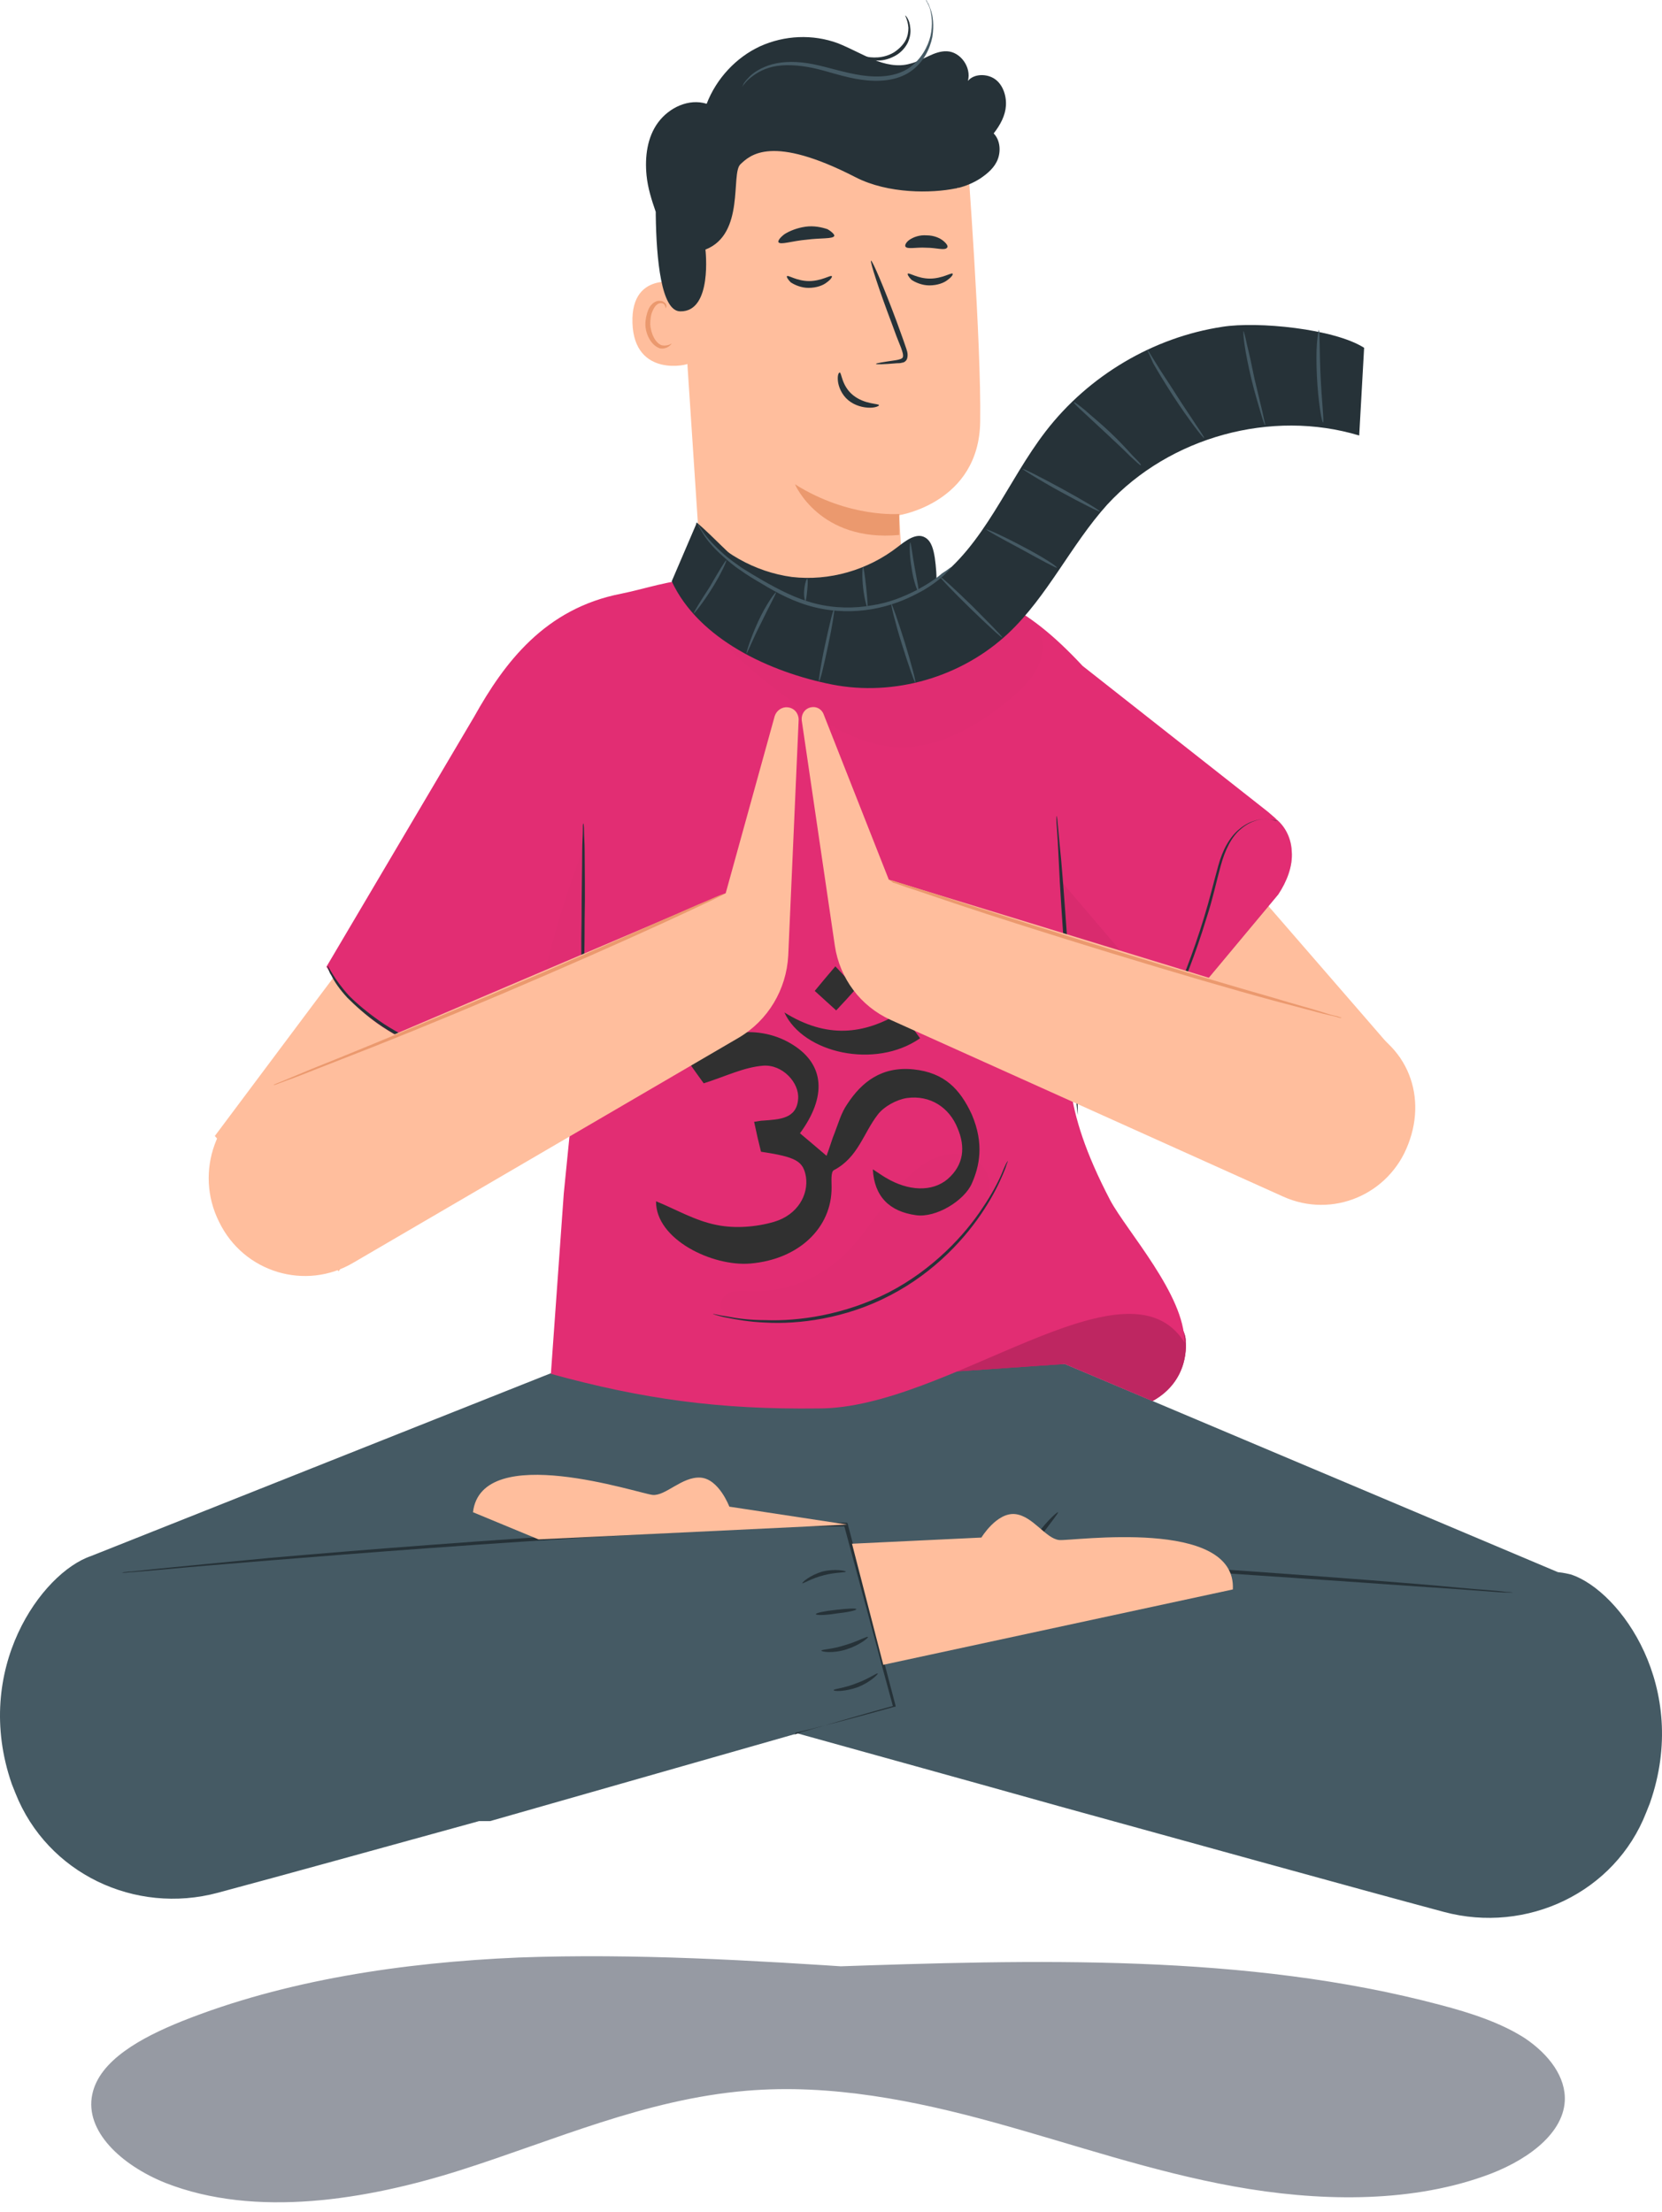 <svg width="130" height="173" viewBox="0 0 130 173" fill="none" xmlns="http://www.w3.org/2000/svg">
<path d="M89.813 60.152C90.389 60.636 109.529 82.763 109.529 82.763L99.167 91.025L86.023 74.502L89.813 60.152Z" fill="#FFBE9D"/>
<path d="M32.775 67.592C32.247 68.172 16.801 88.85 16.801 88.85L26.491 99.431L38.388 81.361L32.775 67.592Z" fill="#FFBE9D"/>
<path opacity="0.2" d="M101.038 66.577C100.99 65.369 100.318 64.21 99.263 63.727C98.351 63.292 97.2 63.437 96.289 63.968C95.377 64.5 94.754 65.321 94.226 66.239C92.931 68.606 92.787 71.409 92.499 74.114C92.211 76.82 91.588 79.091 90.148 81.748L99.982 69.959C100.654 68.945 101.134 67.737 101.038 66.577Z" fill="black"/>
<path d="M101.038 66.577C100.99 65.369 100.318 64.21 99.263 63.727C98.351 63.292 97.2 63.437 96.289 63.968C95.377 64.5 94.754 65.321 94.226 66.239C92.931 68.606 92.787 71.409 92.499 74.114C92.211 76.82 91.588 79.091 90.148 81.748L99.982 69.959C100.654 68.945 101.134 67.737 101.038 66.577Z" fill="#E22D73"/>
<path d="M32.969 81.314C34.12 81.845 34.744 83.053 35.175 84.212C35.607 85.372 35.895 86.628 36.71 87.594C37.526 88.561 39.013 89.092 40.02 88.367C40.98 87.691 41.028 86.193 40.596 85.13C40.068 83.778 39.013 82.715 37.766 81.99C36.566 81.265 35.175 80.83 33.784 80.492" fill="#E22D73"/>
<g opacity="0.2">
<g opacity="0.2">
<path opacity="0.2" d="M32.969 81.314C34.12 81.845 34.744 83.053 35.175 84.212C35.607 85.372 35.895 86.628 36.71 87.594C37.526 88.561 39.013 89.092 40.02 88.367C40.98 87.691 41.028 86.193 40.596 85.13C40.068 83.778 39.013 82.715 37.766 81.99C36.566 81.265 35.175 80.83 33.784 80.492" fill="black"/>
</g>
</g>
<path d="M122.912 123.153C122.721 123.105 122.337 123.008 121.857 122.96L83.289 106.678H44.912L7.111 121.704C3.274 123.008 -2.195 130.545 0.923 139.532C1.019 139.773 1.115 140.015 1.211 140.256C3.705 146.537 10.565 149.774 17.041 148.035C22.27 146.634 29.753 144.556 37.477 142.43H38.34L62.373 135.57C66.163 136.633 74.078 138.807 82.857 141.271C93.554 144.218 105.547 147.552 112.935 149.533C119.411 151.272 126.318 148.035 128.765 141.754C128.861 141.513 128.957 141.271 129.053 141.029C132.219 131.995 126.75 124.457 122.912 123.153Z" fill="#455A64"/>
<path d="M62.133 135.667C62.133 135.667 62.181 135.667 62.277 135.618C62.373 135.57 62.517 135.57 62.661 135.473C63.045 135.377 63.525 135.232 64.196 135.039C65.539 134.652 67.506 134.072 69.953 133.396L69.857 133.492C68.849 129.821 67.554 124.941 66.019 119.288L66.163 119.385C64.868 119.385 63.573 119.385 62.23 119.385C60.886 119.385 59.495 119.53 58.056 119.578C55.226 119.723 52.252 119.916 49.181 120.061C38.196 120.689 28.314 121.462 21.119 122.042C17.569 122.332 14.643 122.573 12.628 122.767C11.62 122.863 10.853 122.912 10.325 122.96C10.085 122.96 9.894 123.008 9.702 123.008C9.558 123.008 9.51 123.008 9.51 123.008C9.51 123.008 9.558 123.008 9.702 122.96C9.846 122.96 10.037 122.912 10.277 122.912C10.805 122.863 11.572 122.767 12.58 122.67C14.595 122.477 17.473 122.187 21.071 121.849C28.218 121.221 38.148 120.448 49.133 119.771C52.204 119.626 55.178 119.433 58.008 119.288C59.447 119.24 60.838 119.143 62.181 119.095C63.525 119.095 64.868 119.095 66.163 119.095H66.259L66.307 119.191C67.794 124.844 69.089 129.724 70.049 133.396V133.492H69.953C67.506 134.169 65.54 134.7 64.148 135.039C63.477 135.232 62.997 135.328 62.613 135.425C62.469 135.473 62.325 135.473 62.23 135.522C62.181 135.667 62.133 135.667 62.133 135.667Z" fill="#263238"/>
<path d="M49.614 119.771C49.566 119.819 48.51 119.239 47.359 118.273C46.208 117.307 45.392 116.34 45.488 116.292C45.536 116.244 46.447 117.065 47.551 118.031C48.702 118.949 49.662 119.674 49.614 119.771Z" fill="#263238"/>
<path d="M118.354 124.554C118.354 124.554 118.162 124.554 117.827 124.554C117.443 124.554 116.963 124.506 116.292 124.458C114.948 124.361 113.078 124.216 110.727 124.071C106.026 123.733 99.55 123.298 92.402 122.815C85.255 122.38 78.778 121.994 74.077 121.704C71.775 121.559 69.856 121.462 68.513 121.366C67.889 121.317 67.362 121.269 67.026 121.269C66.69 121.221 66.498 121.221 66.498 121.221C66.498 121.221 66.69 121.221 67.026 121.221C67.409 121.221 67.889 121.269 68.561 121.269C69.904 121.317 71.775 121.414 74.125 121.511C78.826 121.752 85.302 122.09 92.45 122.525C99.598 123.008 106.074 123.491 110.775 123.878C113.078 124.071 114.996 124.265 116.34 124.361C116.963 124.409 117.491 124.458 117.827 124.506C118.162 124.506 118.354 124.554 118.354 124.554Z" fill="#263238"/>
<path d="M62.757 123.83C62.709 123.782 63.332 123.202 64.34 122.912C65.347 122.67 66.162 122.864 66.162 122.912C66.162 123.009 65.347 122.96 64.436 123.202C63.476 123.443 62.804 123.878 62.757 123.83Z" fill="#263238"/>
<path d="M63.812 126.246C63.812 126.149 64.484 126.004 65.395 125.908C66.259 125.811 66.979 125.763 66.979 125.859C66.979 125.956 66.307 126.101 65.395 126.198C64.532 126.342 63.812 126.342 63.812 126.246Z" fill="#263238"/>
<path d="M64.246 129.096C64.246 129 65.11 129 66.117 128.661C67.124 128.371 67.844 127.937 67.892 128.033C67.94 128.082 67.268 128.661 66.213 129C65.157 129.338 64.246 129.193 64.246 129.096Z" fill="#263238"/>
<path d="M65.203 132.188C65.203 132.091 66.019 132.043 66.978 131.656C67.938 131.318 68.561 130.835 68.657 130.883C68.705 130.932 68.081 131.56 67.122 131.946C66.067 132.333 65.203 132.284 65.203 132.188Z" fill="#263238"/>
<path d="M82.761 118.273C82.809 118.321 82.185 119.094 81.466 120.061C80.746 121.027 80.219 121.897 80.123 121.848C80.027 121.8 80.458 120.882 81.226 119.867C81.945 118.901 82.713 118.225 82.761 118.273Z" fill="#263238"/>
<path d="M66.258 119.239L57.048 117.838C57.048 117.838 56.232 115.664 54.793 115.567C53.354 115.471 52.059 117.017 51.051 116.92C49.996 116.823 37.668 112.668 36.996 118.273L42.129 120.399" fill="#FFBE9D"/>
<path d="M96.432 124.313L69.089 130.207L66.643 120.738L76.764 120.255C76.764 120.255 77.964 118.274 79.403 118.419C80.794 118.564 81.801 120.351 82.857 120.448C83.864 120.545 96.72 118.66 96.432 124.313Z" fill="#FFBE9D"/>
<path d="M62.086 52.228C66.835 52.566 70.817 48.604 70.529 43.821C70.433 41.84 70.337 40.294 70.337 40.294C70.337 40.294 76.573 39.328 76.669 32.999C76.765 26.718 75.662 12.223 75.662 12.223C68.418 9.083 60.072 10.146 53.835 14.977L52.924 15.702L54.843 44.787C55.035 48.749 58.153 51.938 62.086 52.228Z" fill="#FFBE9D"/>
<path d="M70.339 40.197C70.339 40.197 66.405 40.535 62.184 37.878C62.184 37.878 64.102 42.419 70.339 41.84V40.197Z" fill="#EB996E"/>
<path d="M53.644 22.224C53.548 22.176 49.327 20.92 49.47 25.268C49.614 29.568 53.884 28.553 53.884 28.409C53.884 28.312 53.644 22.224 53.644 22.224Z" fill="#FFBE9D"/>
<path d="M52.541 26.863C52.541 26.863 52.445 26.911 52.349 26.96C52.206 27.008 52.014 27.056 51.774 27.008C51.294 26.863 50.91 26.138 50.862 25.365C50.862 24.979 50.91 24.592 51.054 24.302C51.198 23.964 51.39 23.771 51.582 23.723C51.822 23.674 51.966 23.771 52.014 23.916C52.062 24.012 52.062 24.109 52.062 24.109C52.062 24.109 52.157 24.012 52.109 23.867C52.109 23.771 52.014 23.674 51.918 23.626C51.822 23.529 51.678 23.529 51.486 23.529C51.15 23.578 50.862 23.867 50.718 24.206C50.575 24.544 50.478 24.979 50.478 25.414C50.526 26.283 51.006 27.056 51.63 27.25C51.918 27.298 52.157 27.201 52.301 27.105C52.493 26.96 52.541 26.863 52.541 26.863Z" fill="#EB996E"/>
<path d="M61.559 21.597C61.655 21.5 62.326 21.983 63.286 21.983C64.245 21.983 64.965 21.5 65.061 21.597C65.109 21.645 65.013 21.838 64.677 22.08C64.389 22.322 63.861 22.515 63.238 22.515C62.662 22.515 62.135 22.273 61.847 22.08C61.607 21.838 61.511 21.645 61.559 21.597Z" fill="#263238"/>
<path d="M71.01 21.403C71.106 21.307 71.778 21.79 72.737 21.79C73.696 21.79 74.416 21.307 74.512 21.403C74.56 21.452 74.464 21.645 74.128 21.887C73.84 22.128 73.313 22.321 72.689 22.321C72.113 22.321 71.586 22.08 71.298 21.887C71.058 21.645 70.962 21.452 71.01 21.403Z" fill="#263238"/>
<path d="M68.513 28.458C68.513 28.41 69.089 28.313 70.097 28.168C70.336 28.12 70.576 28.072 70.624 27.927C70.672 27.733 70.576 27.492 70.48 27.202C70.24 26.622 70.001 25.994 69.761 25.318C68.753 22.66 68.034 20.438 68.13 20.39C68.226 20.341 69.137 22.467 70.144 25.173C70.384 25.849 70.624 26.477 70.816 27.057C70.912 27.347 71.056 27.637 70.96 28.023C70.912 28.216 70.72 28.361 70.576 28.361C70.432 28.41 70.288 28.41 70.144 28.41C69.089 28.506 68.513 28.506 68.513 28.458Z" fill="#263238"/>
<path d="M65.686 29.134C65.83 29.134 65.83 30.197 66.741 30.921C67.653 31.646 68.756 31.549 68.756 31.695C68.756 31.743 68.516 31.888 68.037 31.888C67.557 31.888 66.885 31.743 66.358 31.308C65.83 30.873 65.59 30.245 65.542 29.81C65.494 29.375 65.59 29.134 65.686 29.134Z" fill="#263238"/>
<path d="M65.253 18.456C65.157 18.698 64.198 18.601 63.094 18.746C61.943 18.843 61.032 19.181 60.888 18.939C60.84 18.843 60.984 18.601 61.367 18.311C61.751 18.07 62.327 17.828 62.998 17.732C63.67 17.635 64.294 17.78 64.725 17.925C65.061 18.118 65.301 18.36 65.253 18.456Z" fill="#263238"/>
<path d="M74.079 19.374C73.887 19.616 73.263 19.374 72.448 19.374C71.632 19.326 70.96 19.519 70.817 19.278C70.769 19.181 70.864 18.939 71.152 18.746C71.44 18.553 71.92 18.36 72.495 18.408C73.023 18.408 73.503 18.601 73.791 18.843C74.079 19.084 74.174 19.278 74.079 19.374Z" fill="#263238"/>
<path d="M78.683 8.262C78.731 7.489 78.444 6.619 77.82 6.184C77.196 5.75 76.189 5.75 75.709 6.329C75.997 5.267 75.134 4.059 74.078 4.01C73.071 3.962 72.207 4.735 71.2 4.977C70.241 5.267 69.185 5.025 68.274 4.638C67.362 4.252 66.499 3.769 65.54 3.382C63.573 2.658 61.366 2.754 59.447 3.624C57.576 4.493 56.041 6.136 55.274 8.117C53.883 7.682 52.348 8.407 51.484 9.567C50.621 10.726 50.429 12.272 50.573 13.722C50.669 14.688 50.956 15.606 51.292 16.572C51.292 16.669 51.292 16.717 51.292 16.814C51.34 20.292 51.724 24.351 53.211 24.351C55.754 24.399 55.178 19.519 55.178 19.519C58.296 18.311 57.145 13.577 57.912 12.852C58.68 12.127 60.359 10.485 66.931 13.867C69.473 15.171 72.879 15.123 74.75 14.736C74.798 14.736 74.846 14.736 74.894 14.688H74.942H74.99C75.565 14.543 76.141 14.301 76.669 13.963C77.244 13.577 77.82 13.094 78.06 12.417C78.3 11.741 78.204 10.919 77.724 10.436C78.252 9.76 78.635 9.035 78.683 8.262Z" fill="#263238"/>
<path d="M72.448 0C72.448 0 72.496 0.048 72.544 0.193C72.64 0.29 72.688 0.483 72.784 0.725C72.975 1.208 73.071 1.981 72.927 2.899C72.736 3.817 72.256 4.88 71.201 5.604C70.145 6.329 68.706 6.426 67.363 6.233C65.972 6.039 64.725 5.556 63.573 5.315C62.422 5.073 61.319 5.025 60.455 5.218C59.592 5.411 58.968 5.846 58.584 6.184C58.201 6.522 58.105 6.764 58.057 6.764C58.057 6.764 58.105 6.716 58.153 6.571C58.201 6.474 58.344 6.281 58.536 6.088C58.872 5.701 59.544 5.266 60.407 5.025C61.319 4.783 62.422 4.783 63.621 5.025C64.82 5.266 66.068 5.701 67.411 5.894C68.754 6.088 70.097 5.991 71.105 5.315C72.064 4.638 72.592 3.624 72.784 2.802C72.975 1.933 72.88 1.16 72.736 0.676C72.592 0.242 72.4 0.048 72.448 0Z" fill="#455A64"/>
<path d="M70.817 1.208C70.817 1.208 71.152 1.498 71.2 2.174C71.248 2.513 71.2 2.899 71.008 3.334C70.817 3.72 70.481 4.107 70.049 4.348C69.617 4.59 69.138 4.735 68.706 4.735C68.274 4.735 67.89 4.687 67.555 4.59C66.931 4.397 66.595 4.155 66.643 4.107C66.643 4.059 67.027 4.252 67.603 4.397C68.178 4.542 69.09 4.59 69.905 4.107C70.289 3.865 70.625 3.527 70.817 3.189C71.008 2.851 71.056 2.464 71.056 2.174C71.008 1.546 70.769 1.208 70.817 1.208Z" fill="#263238"/>
<path d="M92.741 104.939C92.741 104.939 93.124 107.934 90.15 109.577L83.29 106.678L74.848 107.258L78.158 98.175C78.158 98.175 87.608 99.334 88.951 100.446C90.342 101.46 92.837 103.489 92.741 104.939Z" fill="#E22D73"/>
<g opacity="0.4">
<path opacity="0.4" d="M92.741 104.939C92.741 104.939 93.124 107.934 90.15 109.577L83.29 106.678L74.848 107.258L78.158 98.175C78.158 98.175 87.608 99.334 88.951 100.446C90.342 101.46 92.837 103.489 92.741 104.939Z" fill="black"/>
</g>
<path d="M92.741 104.939C92.741 104.939 93.124 107.934 90.15 109.577L83.29 106.678L74.848 107.258L78.158 98.175C78.158 98.175 87.608 99.334 88.951 100.446C90.342 101.46 92.837 103.489 92.741 104.939Z" fill="#E22D73"/>
<g opacity="0.4">
<path opacity="0.4" d="M92.741 104.939C92.741 104.939 93.124 107.934 90.15 109.577L83.29 106.678L74.848 107.258L78.158 98.175C78.158 98.175 87.608 99.334 88.951 100.446C90.342 101.46 92.837 103.489 92.741 104.939Z" fill="black"/>
</g>
<path d="M99.84 64.065L99.168 63.485L84.681 52.083C80.22 47.3 76.958 45.85 70.674 45.126C69.666 44.981 71.249 45.222 70.674 45.126C65.876 46.623 59.401 46.768 54.603 45.271C52.349 45.367 50.526 46.044 48.607 46.43C42.611 47.59 39.445 51.841 37.094 56.045L25.533 75.612L26.013 76.385C27.644 78.897 30.042 80.782 32.873 81.796L33.64 82.183C36.327 83.536 38.773 85.468 40.452 87.932L45.537 78.946L44.098 93.344L43.09 107.451C50.286 109.432 56.282 110.254 64.006 110.157C74.079 110.205 88.135 97.837 92.644 104.987C92.692 101.315 88.135 96.291 86.84 93.875C82.906 86.338 83.626 83.294 83.338 77.593L90.102 81.748L91.301 79.381C92.308 77.351 94.275 72.858 94.995 69.38C95.139 69.283 95.954 62.761 99.84 64.065Z" fill="#E22D73"/>
<path d="M68.273 91.455C68.775 91.775 69.026 91.967 69.313 92.127C71.034 93.153 72.898 93.249 74.117 92.224C75.408 91.103 75.516 89.693 74.906 88.252C74.261 86.618 72.755 85.625 70.926 85.881C70.102 86.01 69.134 86.554 68.668 87.163C67.52 88.636 67.126 90.526 65.226 91.519C64.975 91.647 65.046 92.384 65.046 92.832C65.082 96.035 62.465 98.502 58.7 98.822C55.725 99.078 51.279 96.932 51.315 93.953C52.892 94.594 54.398 95.491 56.083 95.811C57.481 96.099 59.166 95.971 60.565 95.555C62.393 95.01 63.254 93.441 63.039 92.031C62.824 90.814 62.286 90.494 59.525 90.078C59.346 89.373 59.166 88.604 58.987 87.739C59.274 87.707 59.489 87.643 59.704 87.643C60.959 87.547 62.322 87.515 62.429 85.945C62.537 84.696 61.21 83.223 59.669 83.351C58.163 83.479 56.764 84.184 55.043 84.728C54.721 84.28 54.183 83.543 53.681 82.806C55.868 80.5 59.453 80.052 62.071 81.749C64.473 83.287 64.688 85.753 62.573 88.636C63.182 89.149 63.792 89.661 64.652 90.398C64.939 89.629 65.082 89.085 65.297 88.572C65.584 87.835 65.799 87.035 66.266 86.362C67.413 84.6 68.99 83.383 71.464 83.639C73.866 83.895 75.088 85.169 76.01 87.158C77.007 89.489 76.6 91.244 76.01 92.575C75.419 93.906 73.221 95.267 71.644 95.042C69.564 94.754 68.381 93.569 68.273 91.455Z" fill="#303030"/>
<path d="M61.353 79.186C64.652 81.236 67.556 80.948 70.496 79.154C71.034 79.923 71.5 80.564 71.966 81.204C68.488 83.639 62.824 82.389 61.353 79.186Z" fill="#303030"/>
<path d="M63.728 77.501C64.321 76.772 64.781 76.242 65.341 75.579C65.999 76.275 66.426 76.739 66.953 77.335C66.459 77.898 65.999 78.395 65.406 79.025C64.847 78.528 64.354 78.064 63.728 77.501Z" fill="#303030"/>
<path d="M45.634 64.403C45.634 64.403 45.682 64.597 45.682 64.983C45.682 65.37 45.73 65.901 45.73 66.578C45.73 67.93 45.778 69.814 45.73 71.892C45.73 73.97 45.682 75.854 45.682 77.207C45.682 77.883 45.634 78.415 45.634 78.801C45.634 79.188 45.586 79.381 45.586 79.381C45.586 79.381 45.538 79.188 45.538 78.801C45.538 78.415 45.49 77.883 45.49 77.207C45.49 75.854 45.442 73.97 45.49 71.892C45.49 69.814 45.538 67.93 45.538 66.578C45.538 65.901 45.586 65.37 45.586 64.983C45.586 64.597 45.586 64.403 45.634 64.403Z" fill="#263238"/>
<path d="M84.298 87.207C84.298 87.207 84.25 86.869 84.202 86.29C84.154 85.661 84.058 84.792 83.962 83.777C83.77 81.651 83.578 78.752 83.338 75.515C83.099 72.278 82.907 69.379 82.811 67.254C82.763 66.239 82.715 65.369 82.667 64.741C82.619 64.161 82.619 63.823 82.667 63.823C82.667 63.823 82.715 64.161 82.763 64.741C82.811 65.369 82.907 66.239 83.003 67.254C83.195 69.379 83.386 72.278 83.626 75.515C83.866 78.752 84.058 81.651 84.154 83.777C84.202 84.792 84.25 85.661 84.298 86.29C84.298 86.869 84.298 87.207 84.298 87.207Z" fill="#263238"/>
<g opacity="0.2">
<g opacity="0.2">
<path opacity="0.2" d="M52.781 45.754C55.851 50.102 59.881 53.774 64.438 56.431C66.117 57.398 67.94 58.267 69.859 58.412C73.169 58.702 76.335 56.866 78.925 54.74C79.933 53.919 80.94 52.953 81.372 51.697C81.803 50.44 81.468 48.798 80.316 48.218C79.501 47.783 78.493 47.928 77.678 48.315C76.862 48.701 76.143 49.281 75.423 49.812C72.113 52.18 67.796 53.098 63.815 52.373C59.833 51.6 56.139 49.184 53.932 45.754" fill="black"/>
</g>
</g>
<g opacity="0.2">
<g opacity="0.2">
<path opacity="0.2" d="M57.386 102.765C64.438 104.117 72.017 101.074 76.287 95.324C76.958 94.406 77.63 93.247 77.342 92.135C77.054 90.976 75.759 90.203 74.56 90.251C73.361 90.299 72.257 90.928 71.346 91.749C69.139 93.681 67.892 96.532 65.685 98.465C63.718 100.204 61.08 101.122 58.49 100.977C58.106 100.929 57.674 100.977 57.291 101.025C56.763 101.122 56.379 101.605 56.379 101.992C56.331 102.475 56.715 102.668 57.386 102.765Z" fill="black"/>
</g>
</g>
<g opacity="0.2">
<path opacity="0.2" d="M82.857 68.752L83.433 77.545L90.245 81.7L91.636 79.043L82.857 68.752Z" fill="black"/>
</g>
<path d="M99.938 64.21C99.938 64.258 99.65 64.065 99.123 64.065C98.595 64.017 97.779 64.21 97.06 64.838C96.34 65.418 95.813 66.481 95.477 67.737C95.141 68.945 94.853 70.346 94.374 71.796C93.51 74.646 92.503 77.158 91.687 78.898C91.303 79.767 90.92 80.492 90.68 80.975C90.44 81.458 90.248 81.7 90.248 81.7C90.248 81.7 90.344 81.41 90.584 80.927C90.824 80.444 91.159 79.719 91.543 78.849C92.311 77.062 93.318 74.598 94.182 71.747C94.613 70.346 94.949 68.945 95.285 67.737C95.621 66.481 96.196 65.418 97.012 64.79C97.779 64.162 98.643 64.017 99.171 64.065C99.458 64.065 99.65 64.162 99.794 64.21C99.89 64.162 99.938 64.21 99.938 64.21Z" fill="#263238"/>
<path d="M40.5 87.884C40.5 87.884 40.308 87.691 40.02 87.305C39.685 86.918 39.253 86.338 38.629 85.758C38.006 85.13 37.19 84.454 36.231 83.826C35.223 83.198 34.072 82.618 32.873 81.99C31.674 81.362 30.522 80.734 29.563 80.057C28.603 79.381 27.788 78.656 27.164 78.028C26.541 77.352 26.157 76.772 25.917 76.289C25.773 76.096 25.725 75.902 25.677 75.757C25.629 75.612 25.581 75.564 25.629 75.564C25.677 75.516 26.109 76.579 27.308 77.883C27.932 78.511 28.747 79.188 29.707 79.864C30.666 80.54 31.817 81.12 33.017 81.748C34.216 82.376 35.367 82.956 36.375 83.584C37.382 84.212 38.197 84.937 38.821 85.565C39.445 86.193 39.877 86.773 40.164 87.208C40.308 87.401 40.404 87.594 40.5 87.691C40.452 87.788 40.5 87.884 40.5 87.884Z" fill="#263238"/>
<path d="M78.83 90.783C78.83 90.783 78.83 90.88 78.734 91.073C78.686 91.266 78.59 91.508 78.446 91.846C78.158 92.522 77.726 93.441 77.007 94.552C75.616 96.726 73.169 99.48 69.619 101.316C66.118 103.152 62.424 103.587 59.881 103.442C58.586 103.393 57.579 103.2 56.859 103.055C56.523 103.007 56.236 102.91 56.044 102.862C55.852 102.813 55.756 102.765 55.756 102.765C55.756 102.765 55.852 102.765 56.044 102.813C56.236 102.862 56.523 102.91 56.859 102.958C57.579 103.103 58.586 103.248 59.881 103.248C62.424 103.345 66.022 102.862 69.523 101.074C72.977 99.287 75.472 96.581 76.863 94.455C77.582 93.392 78.062 92.474 78.35 91.798C78.494 91.46 78.59 91.218 78.686 91.025C78.782 90.88 78.83 90.783 78.83 90.783Z" fill="#263238"/>
<g opacity="0.2">
<g opacity="0.2">
<path opacity="0.2" d="M40.932 86.87C41.459 79.864 43.09 72.907 45.633 66.336V78.849L40.932 86.87Z" fill="black"/>
</g>
</g>
<path d="M52.541 45.464C54.652 50.006 60.216 52.566 65.061 53.533C69.954 54.499 75.231 52.953 78.877 49.523C81.947 46.624 83.77 42.614 86.6 39.473C91.493 34.159 99.456 31.985 106.316 34.062L106.7 27.201C104.349 25.704 98.353 25.124 95.619 25.559C90.198 26.38 85.161 29.375 81.803 33.724C78.781 37.637 77.006 42.662 73.025 45.513C70.146 47.59 66.548 47.59 63.047 47.01C59.545 46.431 57.194 43.194 54.508 40.874L52.541 45.464Z" fill="#263238"/>
<path d="M54.459 40.874C56.282 43.193 59.064 44.739 61.942 45.126C64.869 45.464 67.891 44.594 70.241 42.758C70.865 42.275 71.68 41.647 72.352 42.034C72.88 42.324 73.024 43.048 73.12 43.628C73.311 45.029 73.407 46.623 72.592 47.783C71.776 48.894 70.337 49.281 68.994 49.522C65.828 50.054 62.422 50.005 59.496 48.701C56.57 47.397 54.747 44.111 54.459 40.874Z" fill="#263238"/>
<path d="M74.416 44.353C74.416 44.353 74.368 44.401 74.272 44.546C74.176 44.643 73.984 44.836 73.792 45.029C73.36 45.416 72.689 45.947 71.729 46.431C70.818 46.914 69.619 47.397 68.227 47.639C66.836 47.88 65.301 47.88 63.718 47.494C62.135 47.107 60.792 46.382 59.593 45.658C59.017 45.319 58.441 44.981 57.914 44.595C57.386 44.257 56.954 43.87 56.571 43.532C55.803 42.855 55.227 42.179 54.94 41.648C54.796 41.406 54.652 41.213 54.604 41.068C54.556 40.923 54.508 40.826 54.508 40.826C54.508 40.826 54.652 41.116 54.987 41.599C55.323 42.082 55.899 42.71 56.666 43.387C57.05 43.725 57.53 44.063 58.01 44.401C58.537 44.74 59.113 45.078 59.689 45.416C60.888 46.092 62.231 46.817 63.766 47.204C65.301 47.59 66.836 47.59 68.179 47.349C69.523 47.155 70.674 46.672 71.633 46.189C72.545 45.706 73.264 45.223 73.696 44.836C74.176 44.546 74.416 44.305 74.416 44.353Z" fill="#455A64"/>
<path d="M82.666 44.402C82.618 44.45 81.371 43.773 79.884 42.952C78.349 42.131 77.102 41.454 77.15 41.406C77.198 41.358 78.493 41.938 80.028 42.759C81.515 43.532 82.714 44.305 82.666 44.402Z" fill="#455A64"/>
<path d="M86.025 40.005C85.977 40.053 84.634 39.377 82.955 38.459C81.276 37.541 79.981 36.72 79.981 36.671C80.028 36.623 81.372 37.3 83.051 38.217C84.73 39.135 86.025 39.908 86.025 40.005Z" fill="#455A64"/>
<path d="M89.238 36.381C89.19 36.43 88.902 36.14 88.422 35.705C87.895 35.174 87.271 34.594 86.6 33.966C85.928 33.338 85.304 32.758 84.729 32.226C84.249 31.792 83.961 31.502 84.009 31.453C84.009 31.405 84.345 31.647 84.873 32.081C85.352 32.516 86.072 33.096 86.791 33.773C87.511 34.449 88.135 35.125 88.566 35.608C88.998 36.043 89.286 36.333 89.238 36.381Z" fill="#455A64"/>
<path d="M89.719 27.346C89.767 27.346 90.007 27.732 90.39 28.36C90.822 29.085 91.398 29.906 91.973 30.824C92.549 31.742 93.125 32.564 93.556 33.24C93.988 33.868 94.228 34.255 94.18 34.255C94.132 34.255 93.844 33.916 93.412 33.337C92.981 32.757 92.357 31.887 91.734 30.921C91.11 29.955 90.582 29.085 90.198 28.409C89.911 27.732 89.719 27.346 89.719 27.346Z" fill="#455A64"/>
<path d="M97.25 25.896C97.298 25.896 97.394 26.283 97.538 26.959C97.73 27.732 97.922 28.602 98.114 29.568C98.353 30.535 98.545 31.404 98.737 32.177C98.881 32.854 98.977 33.24 98.977 33.289C98.929 33.289 98.785 32.902 98.593 32.226C98.401 31.549 98.114 30.631 97.874 29.617C97.634 28.602 97.442 27.636 97.346 26.959C97.25 26.331 97.25 25.896 97.25 25.896Z" fill="#455A64"/>
<path d="M103.151 25.8C103.247 25.8 103.199 27.442 103.295 29.423C103.39 31.404 103.582 33.047 103.486 33.047C103.438 33.047 103.342 32.66 103.247 31.984C103.151 31.308 103.055 30.438 103.007 29.423C102.959 28.409 102.959 27.491 103.007 26.863C103.055 26.235 103.151 25.8 103.151 25.8Z" fill="#455A64"/>
<path d="M78.397 49.861C78.349 49.909 77.246 48.894 75.903 47.59C74.56 46.285 73.504 45.174 73.552 45.126C73.6 45.077 74.704 46.092 76.047 47.397C77.39 48.749 78.445 49.812 78.397 49.861Z" fill="#455A64"/>
<path d="M71.586 53.387C71.538 53.387 71.059 52.035 70.531 50.344C70.003 48.653 69.668 47.251 69.716 47.203C69.763 47.203 70.243 48.556 70.771 50.247C71.299 51.986 71.682 53.387 71.586 53.387Z" fill="#455A64"/>
<path d="M64.054 53.291C64.006 53.291 64.198 51.987 64.534 50.441C64.87 48.895 65.157 47.639 65.253 47.639C65.301 47.639 65.109 48.943 64.774 50.489C64.438 52.084 64.15 53.291 64.054 53.291Z" fill="#455A64"/>
<path d="M58.393 51.117C58.345 51.117 58.681 49.957 59.305 48.605C59.928 47.252 60.648 46.285 60.696 46.334C60.744 46.382 60.168 47.397 59.544 48.701C58.873 50.006 58.441 51.117 58.393 51.117Z" fill="#455A64"/>
<path d="M56.811 43.822C56.859 43.87 56.427 44.837 55.708 45.996C54.988 47.156 54.316 47.977 54.268 47.977C54.22 47.929 54.796 47.011 55.516 45.9C56.187 44.74 56.763 43.774 56.811 43.822Z" fill="#455A64"/>
<path d="M63.144 45.271C63.191 45.271 63.191 45.657 63.144 46.14C63.096 46.623 63.048 47.01 63 47.01C62.952 47.01 62.856 46.623 62.904 46.14C62.952 45.609 63.096 45.222 63.144 45.271Z" fill="#455A64"/>
<path d="M67.844 47.493C67.796 47.493 67.605 46.817 67.508 45.947C67.413 45.077 67.46 44.352 67.508 44.352C67.556 44.352 67.652 45.029 67.748 45.899C67.844 46.817 67.892 47.493 67.844 47.493Z" fill="#455A64"/>
<path d="M71.203 42.421C71.251 42.421 71.347 43.291 71.539 44.353C71.731 45.416 71.923 46.286 71.827 46.286C71.779 46.286 71.443 45.465 71.299 44.402C71.107 43.291 71.155 42.421 71.203 42.421Z" fill="#455A64"/>
<path d="M27.644 98.755L57.769 81.169C60.072 79.816 61.511 77.4 61.655 74.743L62.47 56.287C62.47 55.804 62.135 55.369 61.607 55.321C61.175 55.272 60.743 55.562 60.599 55.997L56.762 69.863L20.928 85.131C16.898 86.87 15.171 91.653 17.138 95.567C19.057 99.528 23.902 100.978 27.644 98.755Z" fill="#FFBE9D"/>
<path d="M56.761 69.863C56.761 69.863 56.665 69.912 56.425 70.056C56.185 70.153 55.849 70.346 55.417 70.54C54.506 70.975 53.259 71.554 51.676 72.279C48.51 73.728 44.144 75.661 39.251 77.739C34.358 79.816 29.945 81.604 26.683 82.86C25.052 83.488 23.757 84.019 22.845 84.358C22.414 84.502 22.078 84.647 21.79 84.744C21.55 84.841 21.406 84.889 21.406 84.841C21.406 84.841 21.502 84.792 21.742 84.696C21.982 84.599 22.366 84.454 22.797 84.261C23.709 83.874 25.004 83.343 26.587 82.715C29.801 81.41 34.214 79.575 39.107 77.497C44 75.419 48.366 73.487 51.532 72.086C53.115 71.409 54.362 70.83 55.322 70.443C55.753 70.25 56.089 70.105 56.329 70.008C56.617 69.912 56.761 69.863 56.761 69.863Z" fill="#EB996E"/>
<path d="M100.367 93.586L69.666 79.768C67.316 78.705 65.684 76.531 65.301 73.97L62.71 56.336C62.662 55.852 62.95 55.418 63.43 55.321C63.862 55.224 64.293 55.466 64.437 55.901L69.522 68.801L105.452 79.816C109.961 81.266 111.688 85.517 110.153 89.479C108.666 93.441 104.205 95.325 100.367 93.586Z" fill="#FFBE9D"/>
<path d="M69.523 68.801C69.523 68.801 69.667 68.849 69.907 68.897C70.147 68.994 70.531 69.091 70.963 69.236C71.874 69.525 73.169 69.912 74.752 70.444C77.966 71.458 82.332 72.859 87.225 74.357C92.118 75.855 96.531 77.159 99.745 78.077C101.328 78.56 102.623 78.898 103.535 79.188C103.966 79.333 104.302 79.43 104.59 79.478C104.83 79.575 104.926 79.575 104.926 79.623C104.926 79.623 104.782 79.623 104.542 79.527C104.302 79.478 103.918 79.382 103.487 79.285C102.575 79.043 101.28 78.705 99.649 78.27C96.435 77.401 91.974 76.096 87.081 74.599C82.188 73.101 77.774 71.7 74.608 70.637C73.025 70.105 71.778 69.67 70.867 69.381C70.435 69.236 70.099 69.091 69.859 69.042C69.619 68.849 69.523 68.801 69.523 68.801Z" fill="#EB996E"/>
<path opacity="0.5" d="M67.943 153.931C58.84 153.322 49.681 152.767 40.578 153.1C31.475 153.488 22.261 154.874 14.213 158.089C11.049 159.364 7.774 161.138 7.219 163.798C6.608 166.681 9.495 169.342 12.936 170.728C19.985 173.499 28.7 172.058 36.026 169.73C43.353 167.402 50.458 164.186 58.395 163.521C65.001 162.967 71.606 164.297 77.823 166.016C84.039 167.734 90.09 169.841 96.528 171.005C102.967 172.169 110.016 172.335 116.011 170.229C119.23 169.12 122.228 167.014 122.394 164.353C122.505 162.468 121.173 160.694 119.286 159.419C117.399 158.2 115.012 157.424 112.681 156.814C97.472 152.767 80.876 153.266 64.779 153.821" fill="#2E3648"/>
</svg>
